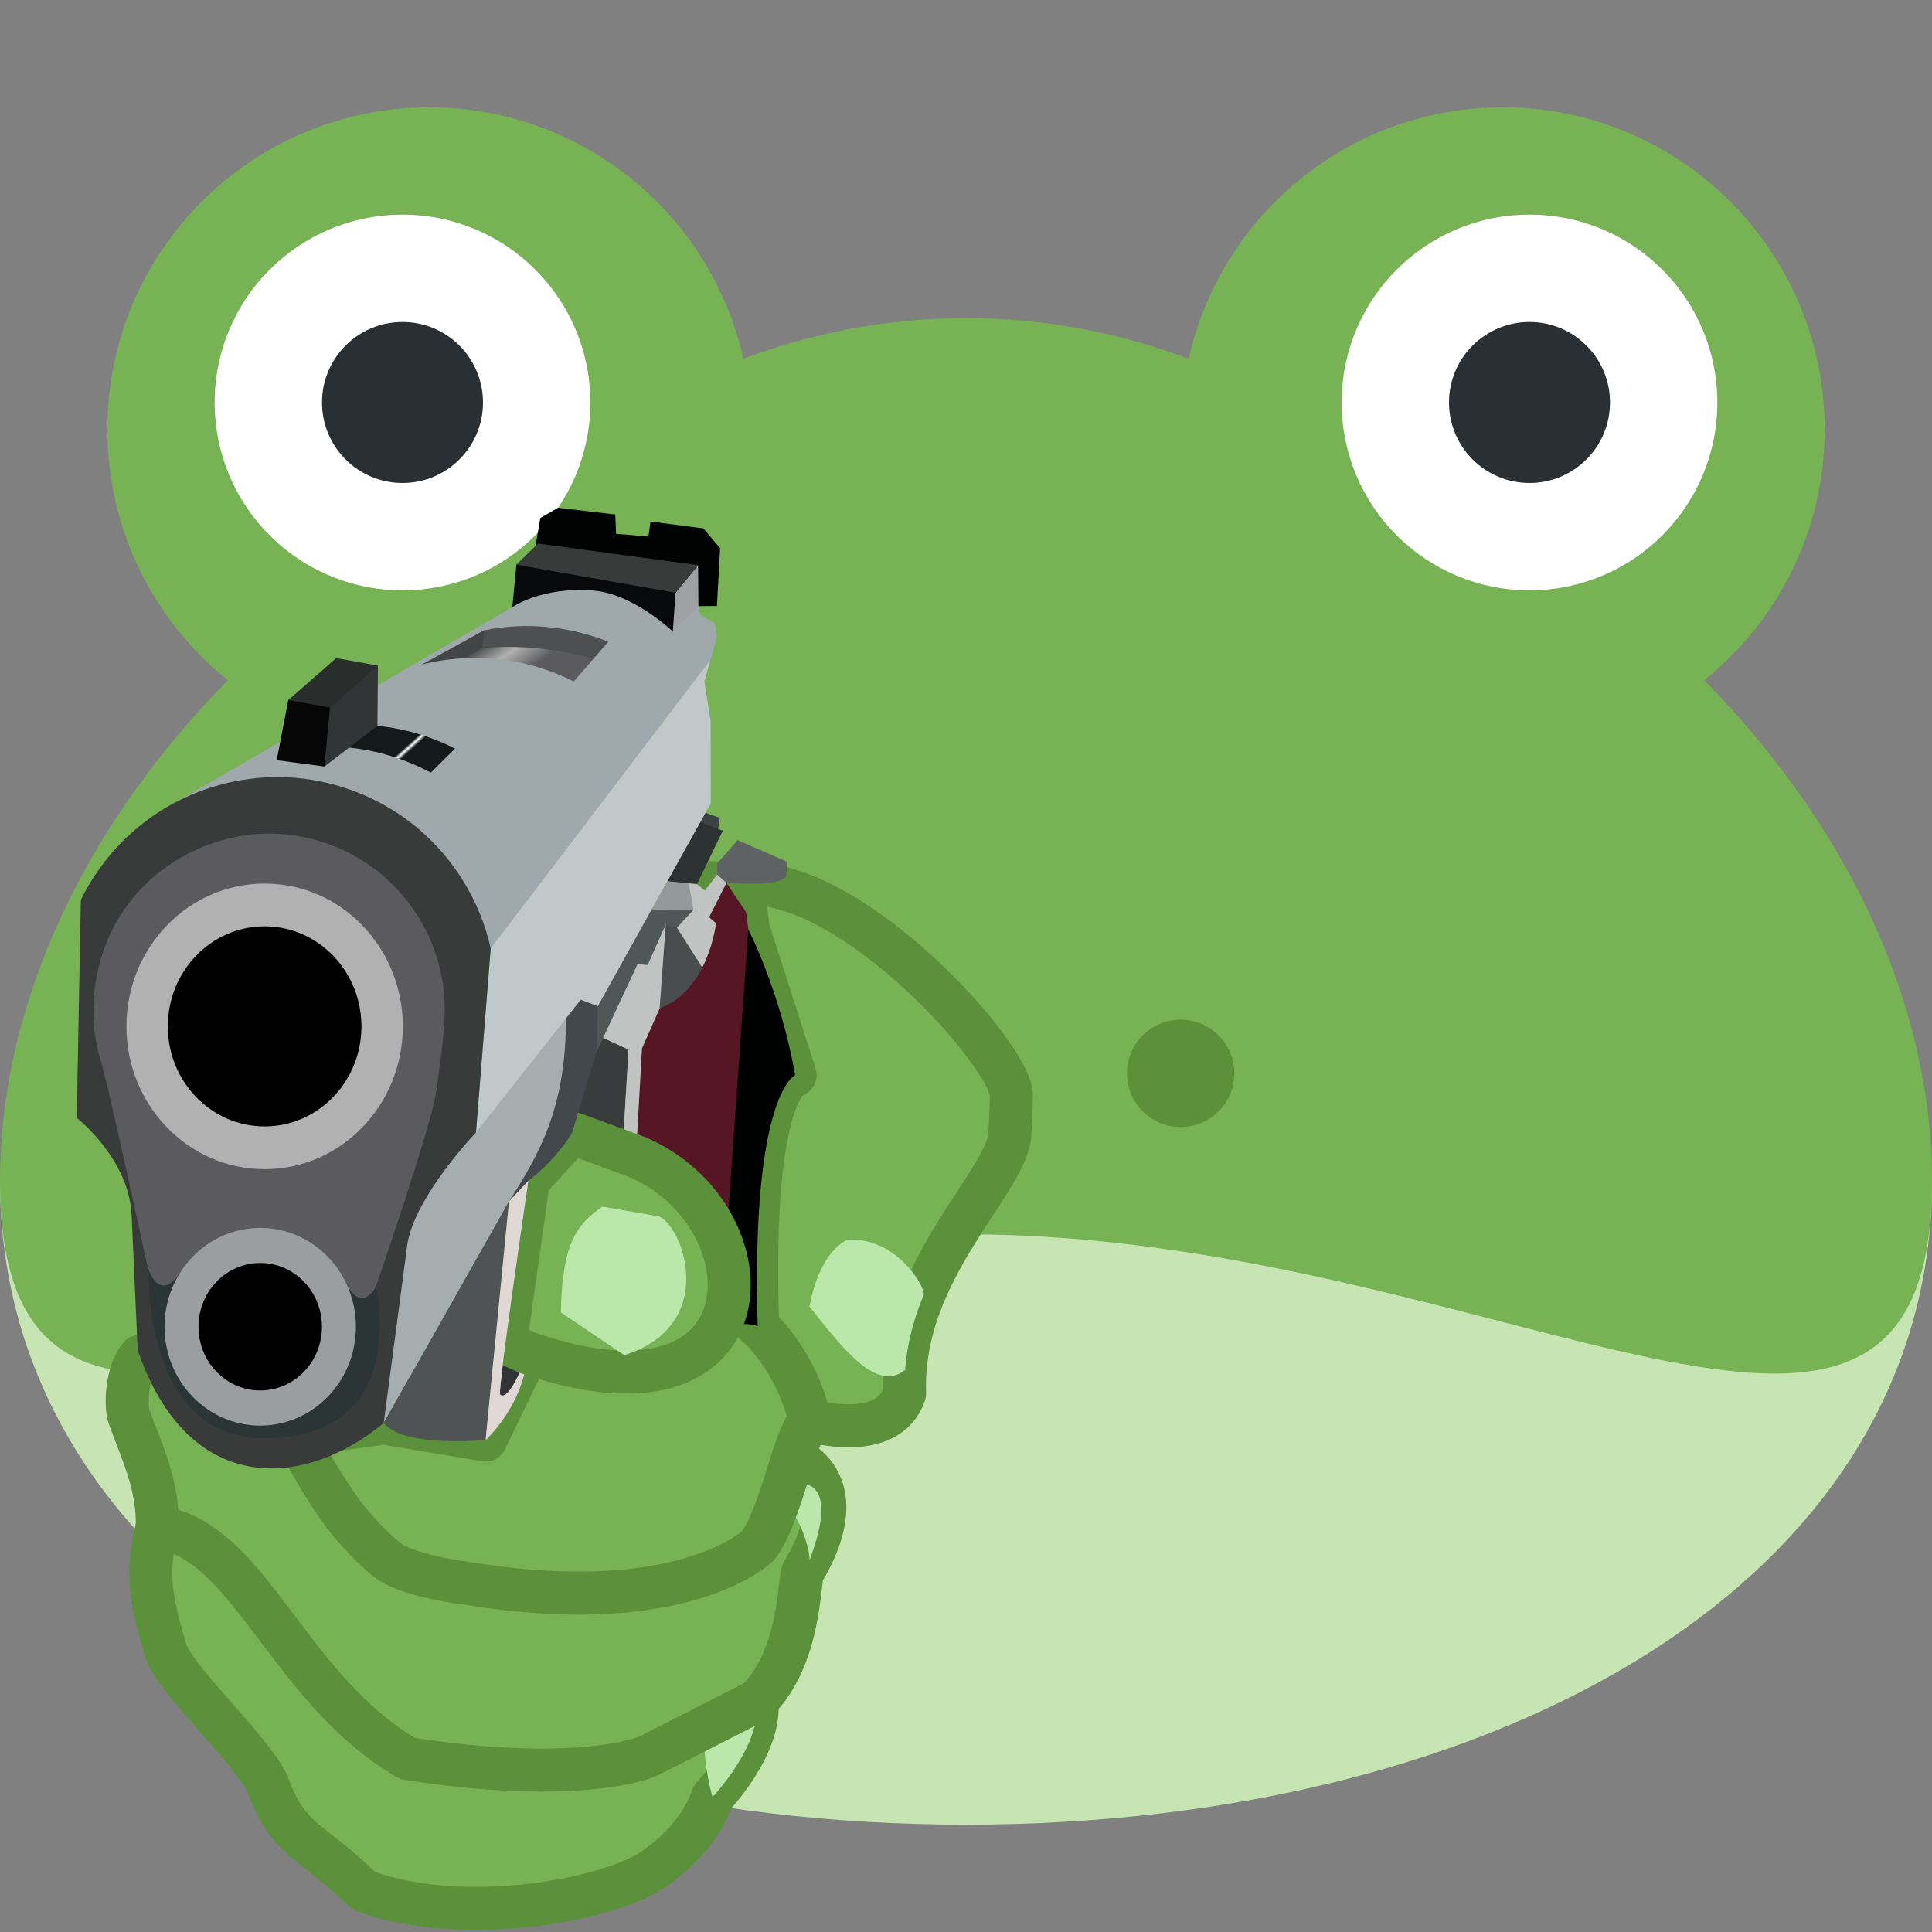 <?xml version="1.0" encoding="UTF-8" standalone="no"?>
<svg
   viewBox="0 0 45 45"
   style="enable-background:new 0 0 45 45;"
   xml:space="preserve"
   version="1.1"
   id="svg2"
   sodipodi:docname="frogGun.svg"
   inkscape:version="1.2.2 (b0a8486541, 2022-12-01)"
   xmlns:inkscape="http://www.inkscape.org/namespaces/inkscape"
   xmlns:sodipodi="http://sodipodi.sourceforge.net/DTD/sodipodi-0.dtd"
   xmlns:xlink="http://www.w3.org/1999/xlink"
   xmlns="http://www.w3.org/2000/svg"
   xmlns:svg="http://www.w3.org/2000/svg"
   xmlns:rdf="http://www.w3.org/1999/02/22-rdf-syntax-ns#"
   xmlns:cc="http://creativecommons.org/ns#"
   xmlns:dc="http://purl.org/dc/elements/1.1/"><rect x="0" y="0" width="45" height="45" fill="#808080" stroke="none"/><sodipodi:namedview
     id="namedview46795"
     pagecolor="#505050"
     bordercolor="#ffffff"
     borderopacity="1"
     inkscape:pageshadow="0"
     inkscape:pageopacity="0"
     inkscape:pagecheckerboard="1"
     showgrid="false"
     inkscape:zoom="16"
     inkscape:cx="14.09375"
     inkscape:cy="23.1875"
     inkscape:window-width="1920"
     inkscape:window-height="1031"
     inkscape:window-x="1920"
     inkscape:window-y="49"
     inkscape:window-maximized="1"
     inkscape:current-layer="svg2"
     inkscape:showpageshadow="0"
     inkscape:deskcolor="#505050" /><defs
     id="defs6"><inkscape:path-effect
       effect="spiro"
       id="path-effect74976"
       is_visible="true"
       lpeversion="1" /><inkscape:path-effect
       effect="spiro"
       id="path-effect71330"
       is_visible="true"
       lpeversion="1" /><inkscape:path-effect
       effect="spiro"
       id="path-effect69142"
       is_visible="true"
       lpeversion="1" /><linearGradient
       id="linearGradient44721"
       inkscape:swatch="gradient"><stop
         style="stop-color:#000000;stop-opacity:1;"
         offset="0"
         id="stop44717" /><stop
         style="stop-color:#000000;stop-opacity:0;"
         offset="1"
         id="stop44719" /></linearGradient><linearGradient
       inkscape:collect="always"
       id="linearGradient3408"><stop
         style="stop-color:#141a1a;stop-opacity:1;"
         offset="0.474"
         id="stop3404" /><stop
         style="stop-color:#ffffff;stop-opacity:1;"
         offset="0.511"
         id="stop3412" /><stop
         style="stop-color:#141a1a;stop-opacity:1;"
         offset="0.555"
         id="stop3406" /></linearGradient><inkscape:path-effect
       effect="spiro"
       id="path-effect14170"
       is_visible="true"
       lpeversion="1" /><inkscape:path-effect
       effect="spiro"
       id="path-effect14164"
       is_visible="true"
       lpeversion="1" /><inkscape:path-effect
       effect="spiro"
       id="path-effect14158"
       is_visible="true"
       lpeversion="1" /><inkscape:path-effect
       effect="spiro"
       id="path-effect14148"
       is_visible="true"
       lpeversion="1" /><inkscape:path-effect
       effect="spiro"
       id="path-effect14144"
       is_visible="true"
       lpeversion="1" /><inkscape:path-effect
       effect="spiro"
       id="path-effect14042"
       is_visible="true"
       lpeversion="1" /><inkscape:path-effect
       effect="spiro"
       id="path-effect14036"
       is_visible="true"
       lpeversion="1" /><inkscape:path-effect
       effect="spiro"
       id="path-effect4098"
       is_visible="true"
       lpeversion="1" /><inkscape:path-effect
       effect="spiro"
       id="path-effect4045"
       is_visible="true"
       lpeversion="1" /><linearGradient
       inkscape:collect="always"
       id="linearGradient8530"><stop
         style="stop-color:#393b3a;stop-opacity:1;"
         offset="0.091"
         id="stop10069" /><stop
         style="stop-color:#b1b1b1;stop-opacity:1;"
         offset="0.538"
         id="stop8526" /><stop
         style="stop-color:#5b5a5d;stop-opacity:1;"
         offset="1"
         id="stop8528" /></linearGradient><inkscape:perspective
       sodipodi:type="inkscape:persp3d"
       inkscape:vp_x="0 : 22.5 : 1"
       inkscape:vp_y="0 : 1000 : 0"
       inkscape:vp_z="45 : 22.5 : 1"
       inkscape:persp3d-origin="22.5 : 15 : 1"
       id="perspective2352" /><clipPath
       id="clipPath16"
       clipPathUnits="userSpaceOnUse"><path
         id="path18"
         d="M 0,36 36,36 36,0 0,0 0,36 Z" /></clipPath><linearGradient
       inkscape:collect="always"
       xlink:href="#linearGradient8530"
       id="linearGradient8532"
       x1="8.947"
       y1="24.137"
       x2="9.549"
       y2="23.296"
       gradientUnits="userSpaceOnUse" /><linearGradient
       inkscape:collect="always"
       xlink:href="#linearGradient3408"
       id="linearGradient3410"
       x1="7.033"
       y1="22.475"
       x2="7.94"
       y2="21.468"
       gradientUnits="userSpaceOnUse" /></defs><g
     id="g9287"
     inkscape:label="frog"
     sodipodi:insensitive="true"
     style="enable-background:new 0 0 45 45"
     transform="matrix(1.25,0,0,-1.25,0,45)"><path
       id="path22"
       style="fill:#c6e5b3;fill-opacity:1;fill-rule:nonzero;stroke:none"
       d="M 36,14 C 36,6.544 27.941,2 18,2 8.059,2 0,6.544 0,14 h 36"
       sodipodi:nodetypes="cscc" /><path
       id="path26"
       style="fill:#77b255;fill-opacity:1;fill-rule:nonzero;stroke:none"
       d="m 31.755,23.324 c 1.368,1.1 2.245,2.785 2.245,4.676 0,3.313 -2.686,6 -6,6 -2.861,0 -5.25,-2.005 -5.85,-4.685 -1.289,0.483 -2.684,0.758 -4.15,0.758 -1.465,0 -2.861,-0.275 -4.149,-0.758 -0.601,2.68 -2.99,4.685 -5.851,4.685 -3.313,0 -6,-2.687 -6,-6 0,-1.891 0.878,-3.576 2.245,-4.676 -2.645,-2.68 -4.245,-6.009 -4.245,-9.324 0,-7.456 8.059,-1 18,-1 9.942,0 18,-6.456 18,1 0,3.315 -1.599,6.644 -4.245,9.324" /><path
       id="path30"
       style="fill:#ffffff;fill-opacity:1;fill-rule:nonzero;stroke:none"
       d="M 11,28.5 C 11,26.567 9.433,25 7.5,25 5.567,25 4,26.567 4,28.5 4,30.433 5.567,32 7.5,32 9.433,32 11,30.433 11,28.5" /><path
       id="path34"
       style="fill:#292f33;fill-opacity:1;fill-rule:nonzero;stroke:none"
       d="M 9,28.5 C 9,27.671 8.329,27 7.5,27 6.671,27 6,27.671 6,28.5 6,29.329 6.671,30 7.5,30 8.329,30 9,29.329 9,28.5" /><path
       id="path38"
       style="fill:#ffffff;fill-opacity:1;fill-rule:nonzero;stroke:none"
       d="M 32,28.5 C 32,26.567 30.434,25 28.5,25 26.566,25 25,26.567 25,28.5 c 0,1.933 1.566,3.5 3.5,3.5 1.934,0 3.5,-1.567 3.5,-3.5" /><path
       id="path42"
       style="fill:#292f33;fill-opacity:1;fill-rule:nonzero;stroke:none"
       d="M 30,28.5 C 30,27.671 29.328,27 28.5,27 27.672,27 27,27.671 27,28.5 c 0,0.829 0.672,1.5 1.5,1.5 0.828,0 1.5,-0.671 1.5,-1.5" /><path
       id="path46"
       style="fill:#5c913b;fill-opacity:1;fill-rule:nonzero;stroke:none"
       d="m 15,16 c 0,-0.553 -0.448,-1 -1,-1 -0.552,0 -1,0.447 -1,1 0,0.553 0.448,1 1,1 0.552,0 1,-0.447 1,-1" /><path
       id="path50"
       style="fill:#5c913b;fill-opacity:1;fill-rule:nonzero;stroke:none"
       d="m 23,16 c 0,-0.553 -0.447,-1 -1,-1 -0.553,0 -1,0.447 -1,1 0,0.553 0.447,1 1,1 0.553,0 1,-0.447 1,-1" /></g><g
     id="g49943"
     inkscape:label="pinky"
     style="enable-background:new 0 0 45 45"><path
       style="fill:#77b255;fill-opacity:1;stroke:#5c913b;stroke-width:1.002;stroke-linecap:round;stroke-linejoin:round;stroke-dasharray:none;stroke-opacity:1;paint-order:stroke fill markers"
       d="m 3.663,35.565 c -0.287,1.073 -0.132,1.762 0.194,2.874 0.169,0.624 1.968,2.282 2.37,3.1 0.482,1.359 1.014,1.289 2.241,2.499 2.375,0.891 6.037,0.181 6.942,-0.641 0,0 0.871,-0.601 1.185,-1.541 0,0 1.153,-1.202 1.032,-2.24 0,0 -13.607,-5.854 -13.964,-4.05 z"
       id="path45569"
       sodipodi:nodetypes="cccccscc"
       inkscape:label="finger" /><path
       id="path51405"
       style="fill:#b9e8aa;fill-opacity:1;stroke:none;stroke-width:1px;stroke-linecap:butt;stroke-linejoin:miter;stroke-opacity:1"
       inkscape:label="nail"
       d="M 17.627,39.615 C 16.848,39.071 16.379,40.25 16.379,40.25 c 0.023,1.009 0.217,1.605 0.217,1.605 0,0 1.153,-1.202 1.031,-2.24 z"
       sodipodi:nodetypes="cccc" /></g><g
     id="g45565"
     inkscape:label="ring_finger"
     style="enable-background:new 0 0 45 45;stroke:#5c913b;stroke-opacity:1;stroke-width:1.002;stroke-dasharray:none;paint-order:stroke fill markers"><path
       style="display:inline;fill:#77b255;fill-opacity:1;stroke:#5c913b;stroke-width:1.002;stroke-linecap:round;stroke-linejoin:round;stroke-dasharray:none;stroke-opacity:1;paint-order:stroke fill markers"
       d="m 3.259,31.595 c -0.302,0.334 -0.347,1.139 -0.252,1.405 0.283,0.791 0.679,1.569 0.657,2.566 2.166,0.315 3.012,3.738 5.824,5.393 3.786,0.597 5.451,0.035 5.644,-0.072 l 2.497,-1.272 c 1.033,-1.026 0.974,-2.82 1.072,-3.003 0.453,-0.736 0.95,-2.008 -0.17,-2.64 z"
       id="path44834"
       sodipodi:nodetypes="ccccccccc" /><path
       style="enable-background:new 0 0 45 45;fill:#b9e8aa;fill-opacity:1;stroke:none;stroke-width:1.002;stroke-linecap:butt;stroke-linejoin:miter;stroke-opacity:1;stroke-dasharray:none;paint-order:stroke fill markers"
       d="m 18.704,34.571 c -0.164,0.218 -0.254,0.686 -0.254,0.686 0.146,0.075 0.397,0.73 0.408,1.077 0.692,-1.834 -0.155,-1.763 -0.155,-1.763 z"
       id="path46299"
       sodipodi:nodetypes="cccc"
       inkscape:label="nail" /></g><g
     id="g38554"
     inkscape:label="middle_finger"
     style="enable-background:new 0 0 45 45;stroke-width:1.002;stroke-dasharray:none;stroke:#5c913b;stroke-opacity:1;paint-order:stroke fill markers"><path
       style="fill:#77b255;fill-opacity:1;stroke:#5c913b;stroke-width:1.002;stroke-linecap:round;stroke-linejoin:round;stroke-dasharray:none;stroke-opacity:1;paint-order:stroke fill markers"
       d="m 6.918,33.429 c 0,0 0.292,0.74 1.079,1.842 0,0 0.543,0.71 1.1,1.122 0.585,0.351 1.798,0.487 1.798,0.487 5.048,0.828 6.764,-0.881 6.764,-0.881 0.55,-0.738 0.803,-2.477 1.212,-2.912 0.004,-1.306 -1.222,-2.195 -1.222,-2.195 -0.632,-0.692 -0.99,0.151 -0.99,0.151 l -4.369,0.468 -0.978,2.03 -2.375,-0.396 z"
       id="path38551"
       sodipodi:nodetypes="cccccccccccc"
       inkscape:label="finger" /></g><g
     id="g11281"
     inkscape:label="thumb"
     style="enable-background:new 0 0 45 45;stroke:#5c913b;stroke-opacity:1;stroke-width:1.002;stroke-dasharray:none;stroke-linejoin:round;stroke-linecap:round;paint-order:stroke fill markers"><path
       style="fill:#77b255;fill-opacity:1;stroke:#5c913b;stroke-width:1.002;stroke-linecap:round;stroke-linejoin:round;stroke-dasharray:none;stroke-opacity:1;paint-order:stroke fill markers"
       d="m 17.492,20.586 c 2.49,0 6.063,4.021 6.063,4.924 0.004,0.168 -0.029,0.845 -0.029,0.845 0,0.807 -1.297,2.081 -2.008,3.795 -0.227,0.546 -0.389,1.12 -0.437,1.758 -0.013,0.178 -0.018,0.365 -0.011,0.551 -0.391,1.166 -2.199,0.627 -2.199,0.627 -0.337,-1.43 -1.222,-2.195 -1.222,-2.195 -0.202,-5.715 0.871,-5.85 0.871,-5.85 l -1.089,-3.392 -0.052,-0.404 -2.788,-0.699 2.331,0.017 z"
       id="path7192"
       sodipodi:nodetypes="cccssccccccccc"
       inkscape:label="finger" /><path
       id="path12013"
       style="fill:#b9e8aa;fill-opacity:1;stroke:none;stroke-width:1.002;stroke-linecap:round;stroke-linejoin:round;stroke-opacity:1;stroke-dasharray:none;paint-order:stroke fill markers"
       inkscape:label="nail"
       d="M 19.842 28.873 C 19.809 28.873 19.776 28.873 19.742 28.875 C 19.035 29.208 18.855 30.436 18.855 30.436 C 19.516 31.245 20.384 32.484 21.082 31.908 C 21.13 31.271 21.291 30.696 21.518 30.15 C 21.518 29.897 20.86 28.871 19.842 28.873 z " /></g><g
     transform="matrix(1.25,0,0,-1.25,0,45)"
     id="g14140"
     inkscape:label="gun"><g
       id="g14054"
       inkscape:label="top"><path
         style="fill:#9fa8aa;fill-opacity:1;stroke:none;stroke-width:0.8px;stroke-linecap:butt;stroke-linejoin:miter;stroke-opacity:1"
         d="m 2.935,20.855 6.611,3.831 c 1.673,1.771 2.991,-0.453 2.991,-0.453 0,0 0.252,0.762 0.478,0.474 l 0.03,-0.159 0.281,-0.169 0.027,-0.279 -0.114,-0.399 -0.671,-0.873 -3.425,-4.501 z"
         id="path14046"
         sodipodi:nodetypes="ccccccccccc"
         inkscape:label="background" /><path
         id="path14050"
         style="fill:#4d4f50;fill-opacity:1;stroke:none;stroke-width:0.8px;stroke-linecap:butt;stroke-linejoin:miter;stroke-opacity:1"
         d="M 9.772,24.334 C 9.52,24.331 9.267,24.304 9.02,24.255 7.902,23.61 8.987,23.925 8.987,23.925 c 0,0 2.066,-0.206 2.067,-0.206 l 0.28,0.323 c -0.092,0.037 -0.187,0.07 -0.281,0.1 -0.27,0.086 -0.547,0.144 -0.828,0.172 -0.15,0.015 -0.302,0.022 -0.453,0.02 z"
         sodipodi:nodetypes="sccccssss" /><path
         style="display:inline;fill:url(#linearGradient8532);fill-opacity:1;stroke:none;stroke-width:0.8px;stroke-linecap:butt;stroke-linejoin:miter;stroke-opacity:1"
         d="m 11.054,23.719 c -4.6e-5,0.008 -0.962,0.309 -2.068,0.205 0,0 -0.502,0.144 -0.343,-0.19 0.205,0.011 0.411,0.006 0.615,-0.014 0.281,-0.028 0.56,-0.086 0.83,-0.172 0.207,-0.066 0.409,-0.148 0.603,-0.246 z"
         id="path14052"
         sodipodi:nodetypes="cccsscc" /><path
         style="fill:#434547;fill-opacity:0.996;stroke:none;stroke-width:0.008;stroke-linecap:butt;stroke-linejoin:miter;stroke-dasharray:none;stroke-opacity:1"
         d="m 8.987,23.925 0.033,0.33 -1.159,-0.637 c 0.256,0.064 0.518,0.103 0.781,0.117 z"
         id="path6218"
         sodipodi:nodetypes="ccccc" /></g><g
       id="g14086"
       inkscape:label="side"
       style="display:inline"><path
         style="fill:#5f6262;fill-opacity:1;stroke:none;stroke-width:0.8px;stroke-linecap:butt;stroke-linejoin:miter;stroke-opacity:1"
         d="m 13.746,20.344 0.92,-0.402 -0.012,-0.261 c -0.111,-0.209 -0.953,-0.139 -0.953,-0.139 l -0.164,0.007 -0.174,0.154 0.001,0.21 z"
         id="path14064"
         sodipodi:nodetypes="cccccccc"
         inkscape:label="back_nibble" /><path
         style="fill:#c0c8ca;fill-opacity:1;stroke:none;stroke-width:0.8px;stroke-linecap:butt;stroke-linejoin:miter;stroke-opacity:1"
         d="m 9.143,18.327 3.425,4.501 c 0,0 0.66,0.867 0.671,0.873 l -0.114,-0.399 0.116,-0.729 0.004,-1.543 -2.103,-3.779 -0.321,0.121 c 0,0 -0.86,-2.29 -1.952,-2.474 z"
         id="path14066"
         inkscape:label="side_top"
         sodipodi:nodetypes="cccccccccc" /><g
         id="g14080"
         inkscape:label="detail"
         style="display:inline"><path
           style="fill:#939a9a;fill-opacity:1;stroke:none;stroke-width:0.8px;stroke-linecap:butt;stroke-linejoin:miter;stroke-opacity:1"
           d="m 12.438,19.58 -0.294,-0.528 c 0.166,-0.194 0.777,-0.005 0.777,-0.005 0.184,0.301 -0.087,0.494 -0.087,0.494 -0.133,0.197 -0.396,0.039 -0.396,0.039 z"
           id="path14070"
           sodipodi:nodetypes="ccccc" /><path
           style="fill:#505757;fill-opacity:1;stroke:none;stroke-width:0.8px;stroke-linecap:butt;stroke-linejoin:miter;stroke-opacity:1"
           d="m 12.921,19.047 -0.305,-0.334 c -0.152,-0.071 -0.212,0.059 -0.212,0.059 0,0 -0.166,-0.829 -0.336,-0.753 0,0 -0.18,-0.074 -0.188,0.018 -0.031,-0.075 -0.575,-1.621 -0.77,-1.652 0,0 -0.238,0.412 0.03,0.866 l 1.003,1.802 z"
           id="path14072"
           sodipodi:nodetypes="ccccccccc" /><path
           style="fill:#383c3c;fill-opacity:1;stroke:none;stroke-width:0.8px;stroke-linecap:butt;stroke-linejoin:miter;stroke-opacity:1"
           d="m 10.657,14.886 c 0,0 0.567,-0.441 0.942,-0.345 l 0.114,1.903 -0.474,0.216 -0.128,-0.276 c -0.457,-0.254 -0.454,-1.498 -0.454,-1.498 z"
           id="path14074"
           sodipodi:nodetypes="cccccc" /><path
           style="fill:#494d4e;fill-opacity:1;stroke:none;stroke-width:0.8px;stroke-linecap:butt;stroke-linejoin:miter;stroke-opacity:1"
           d="m 12.405,18.771 0.212,-0.059 0.47,-0.739 c 0,0 0.049,-1.25 -0.795,-0.762 -0.122,0.177 0.114,1.559 0.114,1.559 z"
           id="path14076"
           sodipodi:nodetypes="ccccc" /><path
           style="fill:#c0c3c2;fill-opacity:1;stroke:none;stroke-width:0.8px;stroke-linecap:butt;stroke-linejoin:miter;stroke-opacity:1"
           d="m 13.086,17.973 c 0,0 0.541,0.188 0.255,0.826 l -0.127,0.11 0.323,0.639 -0.174,0.154 -0.229,-0.298 -0.146,0.121 c -0.039,0.122 -0.154,0.015 -0.154,0.015 l 0.087,-0.494 -0.305,-0.334 -0.212,0.059 c 0,0 -1.5e-5,-2.9e-5 -0.336,-0.753 l -0.188,0.018 -0.642,-1.376 0.474,-0.216 -0.114,-1.903 c 0,0 0.062,-0.192 0.25,-0.091 0.315,0.343 0.114,2.016 0.114,2.016 0.28,0.162 0.329,0.746 0.329,0.746 l 0.114,1.559 0.212,-0.059 z"
           id="path14078"
           sodipodi:nodetypes="cccccccccccccccccccccc" /><path
           style="display:inline;fill:#3b4242;fill-opacity:1;stroke:none;stroke-width:1px;stroke-linecap:butt;stroke-linejoin:miter;stroke-opacity:1"
           d="m 16.312,19.151 0.122,-0.219 0.331,0.118 -0.037,0.258 c -0.117,0.302 -0.48,-0.046 -0.416,-0.157 z"
           id="path60112"
           sodipodi:nodetypes="ccccc"
           transform="matrix(0.8,0,0,-0.8,0,36)" /><path
           style="display:inline;fill:#2c3131;fill-opacity:1;stroke:none;stroke-width:0.8px;stroke-linecap:butt;stroke-linejoin:miter;stroke-opacity:1"
           d="m 13.468,20.521 -0.418,0.158 -0.612,-1.099 0.55,-0.054 z"
           id="path56054" /></g></g><g
       id="g14092"
       inkscape:label="handle"
       style="enable-background:new 0 0 45 45;display:inline"><path
         style="fill:#571626;fill-opacity:1;stroke:none;stroke-width:0.8px;stroke-linecap:butt;stroke-linejoin:miter;stroke-opacity:1"
         d="m 11.849,14.449 0.114,2.016 0.329,0.746 c 0.915,0.337 1.05,1.587 1.05,1.587 l -0.127,0.11 0.323,0.639 0.365,-0.546 0.042,-0.323 c 0,0 0.113,-5.984 -0.43,-6.073 0,0 -1.669,1.846 -1.665,1.842 z"
         id="path14088"
         sodipodi:nodetypes="cccccccccc" /><path
         style="fill:#000101;fill-opacity:1;stroke:none;stroke-width:0.8px;stroke-linecap:butt;stroke-linejoin:miter;stroke-opacity:1"
         d="M 13.514,12.607 13.327,11.166 c 0.497,0.27 0.792,0.121 0.792,0.121 -0.129,4.325 0.697,4.68 0.697,4.68 -0.274,1.559 -0.872,2.713 -0.872,2.713 l -0.43,-6.073"
         id="path14090"
         sodipodi:nodetypes="cccccc" /></g><path
       style="enable-background:new 0 0 45 45;display:inline;fill:#313334;fill-opacity:1;stroke:none;stroke-width:0.8px;stroke-linecap:butt;stroke-linejoin:miter;stroke-opacity:1"
       d="M 9.832,10.792 9.63,9.997 9.123,9.916 9.42,10.975 Z"
       id="path14056"
       sodipodi:nodetypes="ccccc"
       inkscape:label="finger_hole_bottom" /><path
       style="enable-background:new 0 0 45 45;display:inline;fill:#dfd8d5;fill-opacity:1;stroke:none;stroke-width:0.8px;stroke-linecap:butt;stroke-linejoin:miter;stroke-opacity:1"
       d="M 9.484,13.612 9.846,14 c 0,0 -0.579,-3.931 -0.528,-3.982 0.18,-0.167 0.514,0.774 0.514,0.774 C 9.769,9.814 9.05,9.168 9.05,9.168 Z"
       id="path9237"
       sodipodi:nodetypes="cccccc"
       inkscape:label="finger_hole_right_side" /><g
       id="g11277"
       inkscape:label="index_finger"
       style="enable-background:new 0 0 45 45;stroke:#5c913b;stroke-opacity:1;stroke-width:1.002;stroke-dasharray:none;stroke-linejoin:round;stroke-linecap:round;paint-order:stroke fill markers"
       transform="matrix(0.8,0,0,-0.8,0,36)"><path
         style="enable-background:new 0 0 45 45;fill:#77b255;fill-opacity:1;stroke:#5c913b;stroke-width:0.801;stroke-linecap:round;stroke-linejoin:round;stroke-opacity:1;stroke-dasharray:none;paint-order:stroke fill markers"
         d="m 9.846,14 -0.427,-3.025 0.412,-0.183 c 4.598,-1.598 4.604,2.579 2.017,3.658 l -1.192,0.437 z"
         id="path5730"
         sodipodi:nodetypes="cccccc"
         transform="matrix(1.25,0,0,-1.25,0,45)"
         inkscape:label="finger" /><path
         style="enable-background:new 0 0 45 45;fill:#b9e8aa;fill-opacity:1;stroke:none;stroke-width:1.002;stroke-linecap:round;stroke-linejoin:round;stroke-opacity:1;stroke-dasharray:none;paint-order:stroke fill markers"
         d="m 13.063,30.569 1.478,0.996 c 2.185,-0.689 1.393,-2.969 0.813,-3.231 l -1.326,-0.231 c -0.6,0.428 -0.935,0.855 -0.965,2.466 z"
         id="path8650"
         sodipodi:nodetypes="ccccc"
         inkscape:label="nail" /></g><g
       id="g9207"
       inkscape:label="side_front"
       style="enable-background:new 0 0 45 45;display:inline"><path
         style="display:inline;fill:#a5adaf;fill-opacity:1;stroke:none;stroke-width:0.8px;stroke-linecap:butt;stroke-linejoin:miter;stroke-opacity:1"
         d="M 7.149,9.484 9.484,13.612 9.846,14 c 0.56,0.8 0.951,2.875 0.699,3.023 L 8.868,14.896 C 6.607,13.441 7.149,9.484 7.149,9.484 Z"
         id="path14082"
         sodipodi:nodetypes="cccccc"
         inkscape:label="front" /><path
         style="display:inline;fill:#42484b;fill-opacity:1;stroke:none;stroke-width:0.8px;stroke-linecap:butt;stroke-linejoin:miter;stroke-opacity:1"
         d="m 10.82,17.37 0.321,-0.121 -0.03,-0.866 -0.454,-1.498 c 0,0 -0.281,-0.479 -0.81,-0.886 L 9.484,13.612 c 0.542,0.856 1.062,1.707 1.062,3.411 z"
         id="path14084"
         sodipodi:nodetypes="cccccccc"
         inkscape:label="front_round" /></g><g
       id="g14062"
       inkscape:label="finger_hole"
       style="enable-background:new 0 0 45 45"><path
         style="display:inline;fill:#4f5354;fill-opacity:1;stroke:none;stroke-width:0.8px;stroke-linecap:butt;stroke-linejoin:miter;stroke-opacity:1"
         d="M 9.484,13.612 7.149,9.484 C 7.526,9.017 9.05,9.168 9.05,9.168 Z"
         id="path14058"
         sodipodi:nodetypes="cccc" /><path
         style="display:inline;fill:#dfd8d5;fill-opacity:1;stroke:none;stroke-width:0.8px;stroke-linecap:butt;stroke-linejoin:miter;stroke-opacity:1"
         d="M 9.484,13.612 9.846,14 c 0,0 -0.579,-3.931 -0.528,-3.982 0,0 -0.266,-0.854 -0.269,-0.85 z"
         id="path14060"
         sodipodi:nodetypes="ccccc" /></g><g
       id="g14116"
       inkscape:label="visor"
       style="enable-background:new 0 0 45 45"><path
         style="fill:url(#linearGradient3410);fill-opacity:1;stroke:none;stroke-width:0.08;stroke-linecap:butt;stroke-linejoin:miter;stroke-dasharray:none;stroke-opacity:1"
         d="m 7.033,22.475 c 0.503,-0.05 0.997,-0.196 1.446,-0.424 L 8.027,21.603 c -0.474,0.254 -0.997,0.415 -1.527,0.467 -0.206,0.305 0.533,0.405 0.533,0.405 z"
         id="path2672"
         sodipodi:nodetypes="ccccc" /><g
         id="g14104"
         inkscape:label="front"><path
           style="fill:#060606;fill-opacity:1;stroke:none;stroke-width:0.8px;stroke-linecap:butt;stroke-linejoin:miter;stroke-opacity:1"
           d="m 5.156,21.835 0.216,1.12 c 0,0 0.721,0.218 0.777,-0.139 0.409,-0.102 -0.102,-1.099 -0.102,-1.099 z"
           id="path14094"
           sodipodi:nodetypes="ccccc" /><path
           style="fill:#292d2c;fill-opacity:1;stroke:none;stroke-width:0.8px;stroke-linecap:butt;stroke-linejoin:miter;stroke-opacity:1"
           d="m 5.372,22.955 0.893,0.782 0.777,-0.139 c 0,0 -0.541,-1.064 -0.893,-0.782 z"
           id="path14096"
           sodipodi:nodetypes="ccccc" /><path
           style="fill:#303435;fill-opacity:1;stroke:none;stroke-width:0.8px;stroke-linecap:butt;stroke-linejoin:miter;stroke-opacity:1"
           d="m 6.046,21.717 0.987,0.757 0.009,1.124 -0.893,-0.782 z"
           id="path14098"
           sodipodi:nodetypes="ccccc" /></g><g
         id="g14114"
         inkscape:label="back"><path
           style="display:inline;fill:#010202;fill-opacity:1;stroke:none;stroke-width:0.8px;stroke-linecap:butt;stroke-linejoin:miter;stroke-opacity:1"
           d="m 13.014,24.706 0.345,0.003 0.059,1.076 -0.312,0.369 -0.984,0.128 -0.039,-0.28 -0.603,0.052 -0.016,0.359 -1.066,0.125 L 10.068,26.347 9.981,25.839 Z"
           id="path14106" /><path
           style="fill:#9fa1a3;fill-opacity:1;stroke:none;stroke-width:0.8px;stroke-linecap:butt;stroke-linejoin:miter;stroke-opacity:1"
           d="m 13.014,24.706 -0.478,-0.474 0.05,0.722 0.422,0.514 z"
           id="path14108"
           sodipodi:nodetypes="ccccc" /><path
           style="fill:#07090b;fill-opacity:1;stroke:none;stroke-width:0.8px;stroke-linecap:butt;stroke-linejoin:miter;stroke-opacity:1"
           d="m 12.587,24.954 c 0.422,0.514 -2.561,0.917 -2.965,0.524 l -0.076,-0.792 c 0,0 0.549,0.391 1.522,0.309 0.74,-0.064 1.469,-0.762 1.469,-0.762 z"
           id="path14110"
           sodipodi:nodetypes="cccccc" /><path
           style="fill:#373c3b;stroke:none;stroke-width:0.8px;stroke-linecap:butt;stroke-linejoin:miter;stroke-opacity:1;fill-opacity:1"
           d="m 9.621,25.478 0.404,0.394 2.983,-0.403 -0.422,-0.514 z"
           id="path14112" /></g></g><g
       id="g14138"
       inkscape:label="front"><path
         id="path14118"
         style="fill:#393b3a;fill-opacity:1;stroke:none;stroke-width:0.8px;stroke-linecap:butt;stroke-linejoin:miter;stroke-opacity:1"
         inkscape:label="background"
         d="M 5.188 21.52 C 4.45 21.523 3.713 21.322 3.08 20.944 C 2.404 20.541 1.851 19.938 1.506 19.231 L 1.43 15.169 C 1.43 15.169 2.408 14.411 2.453 13.347 L 2.566 10.841 C 3.491 8.141 5.628 8.225 7.15 9.484 L 7.591 12.819 C 7.74 13.721 8.869 14.897 8.869 14.897 L 9.144 18.327 C 8.951 19.196 8.464 19.999 7.781 20.57 C 7.099 21.142 6.224 21.481 5.334 21.517 C 5.285 21.519 5.237 21.52 5.188 21.52 z " /><path
         style="enable-background:new 0 0 45 45;fill:#2c3535;fill-opacity:1;stroke:none;stroke-width:0.8px;stroke-linecap:butt;stroke-linejoin:miter;stroke-opacity:1"
         d="m 4.926,9.204 c 2.758,0 2.079,2.824 2.079,2.824 l -4.234,0.334 c 0,0 -0.135,-3.159 2.155,-3.159 z"
         id="path14120"
         sodipodi:nodetypes="cccc"
         inkscape:label="bottom_curve" /><path
         id="path14122"
         style="fill:#5b5a5d;fill-opacity:1;stroke:none;stroke-width:0.8px;stroke-linecap:butt;stroke-linejoin:miter;stroke-opacity:1"
         inkscape:label="upper_curve"
         d="M 4.984,20.467 C 3.991,20.455 3.01,19.969 2.406,19.178 1.762,18.334 1.567,17.168 1.9,16.161 c 0.243,-0.946 0.834,-3.7 0.834,-3.7 0.045,-0.21 0.25,-0.691 0.606,-0.202 0,0 0.415,0.725 1.508,0.725 1.199,0 1.62,-0.938 1.62,-0.938 0.298,-0.516 0.536,-0.019 0.536,-0.019 0,0 1.036,2.989 1.13,3.658 C 8.182,16.063 8.287,16.747 8.287,17.163 8.29,17.429 8.259,17.696 8.197,17.955 8.033,18.636 7.645,19.261 7.106,19.709 6.568,20.157 5.882,20.426 5.183,20.462 5.117,20.466 5.051,20.468 4.984,20.467 Z"
         sodipodi:nodetypes="cscccsccccssscc" /><ellipse
         style="enable-background:new 0 0 45 45;fill:#9b9e9e;fill-opacity:1;stroke-width:0.457;stroke-linecap:round;stroke-linejoin:round;paint-order:stroke markers fill"
         id="ellipse14124"
         transform="scale(1,-1)"
         cx="4.849"
         cy="-11.278"
         rx="1.783"
         ry="1.842" /><ellipse
         style="enable-background:new 0 0 45 45;fill:#b1b1b1;fill-opacity:1;stroke-width:0.457;stroke-linecap:round;stroke-linejoin:round;paint-order:stroke markers fill"
         id="ellipse14126"
         transform="scale(1,-1)"
         cx="4.931"
         cy="-16.875"
         rx="2.575"
         ry="2.661" /><ellipse
         style="enable-background:new 0 0 45 45;fill:#000000;stroke-width:0.457;stroke-linecap:round;stroke-linejoin:round;paint-order:stroke markers fill;fill-opacity:1"
         id="ellipse14128"
         transform="scale(1,-1)"
         cx="4.931"
         cy="-16.875"
         rx="1.804"
         ry="1.864"
         inkscape:label="bottom_hole" /><ellipse
         style="enable-background:new 0 0 45 45;fill:#000000;fill-opacity:1;stroke-width:0.457;stroke-linecap:round;stroke-linejoin:round;paint-order:stroke markers fill"
         id="ellipse14130"
         transform="scale(1,-1)"
         cx="4.849"
         cy="-11.278"
         rx="1.15"
         ry="1.188"
         inkscape:label="barrel_hole" /></g></g><g
     id="g6462"
     inkscape:label="hand"
     style="stroke:#5c913b;stroke-opacity:1;stroke-width:1.002;stroke-dasharray:none;stroke-linejoin:round;stroke-linecap:round;paint-order:stroke fill markers" /></svg>
